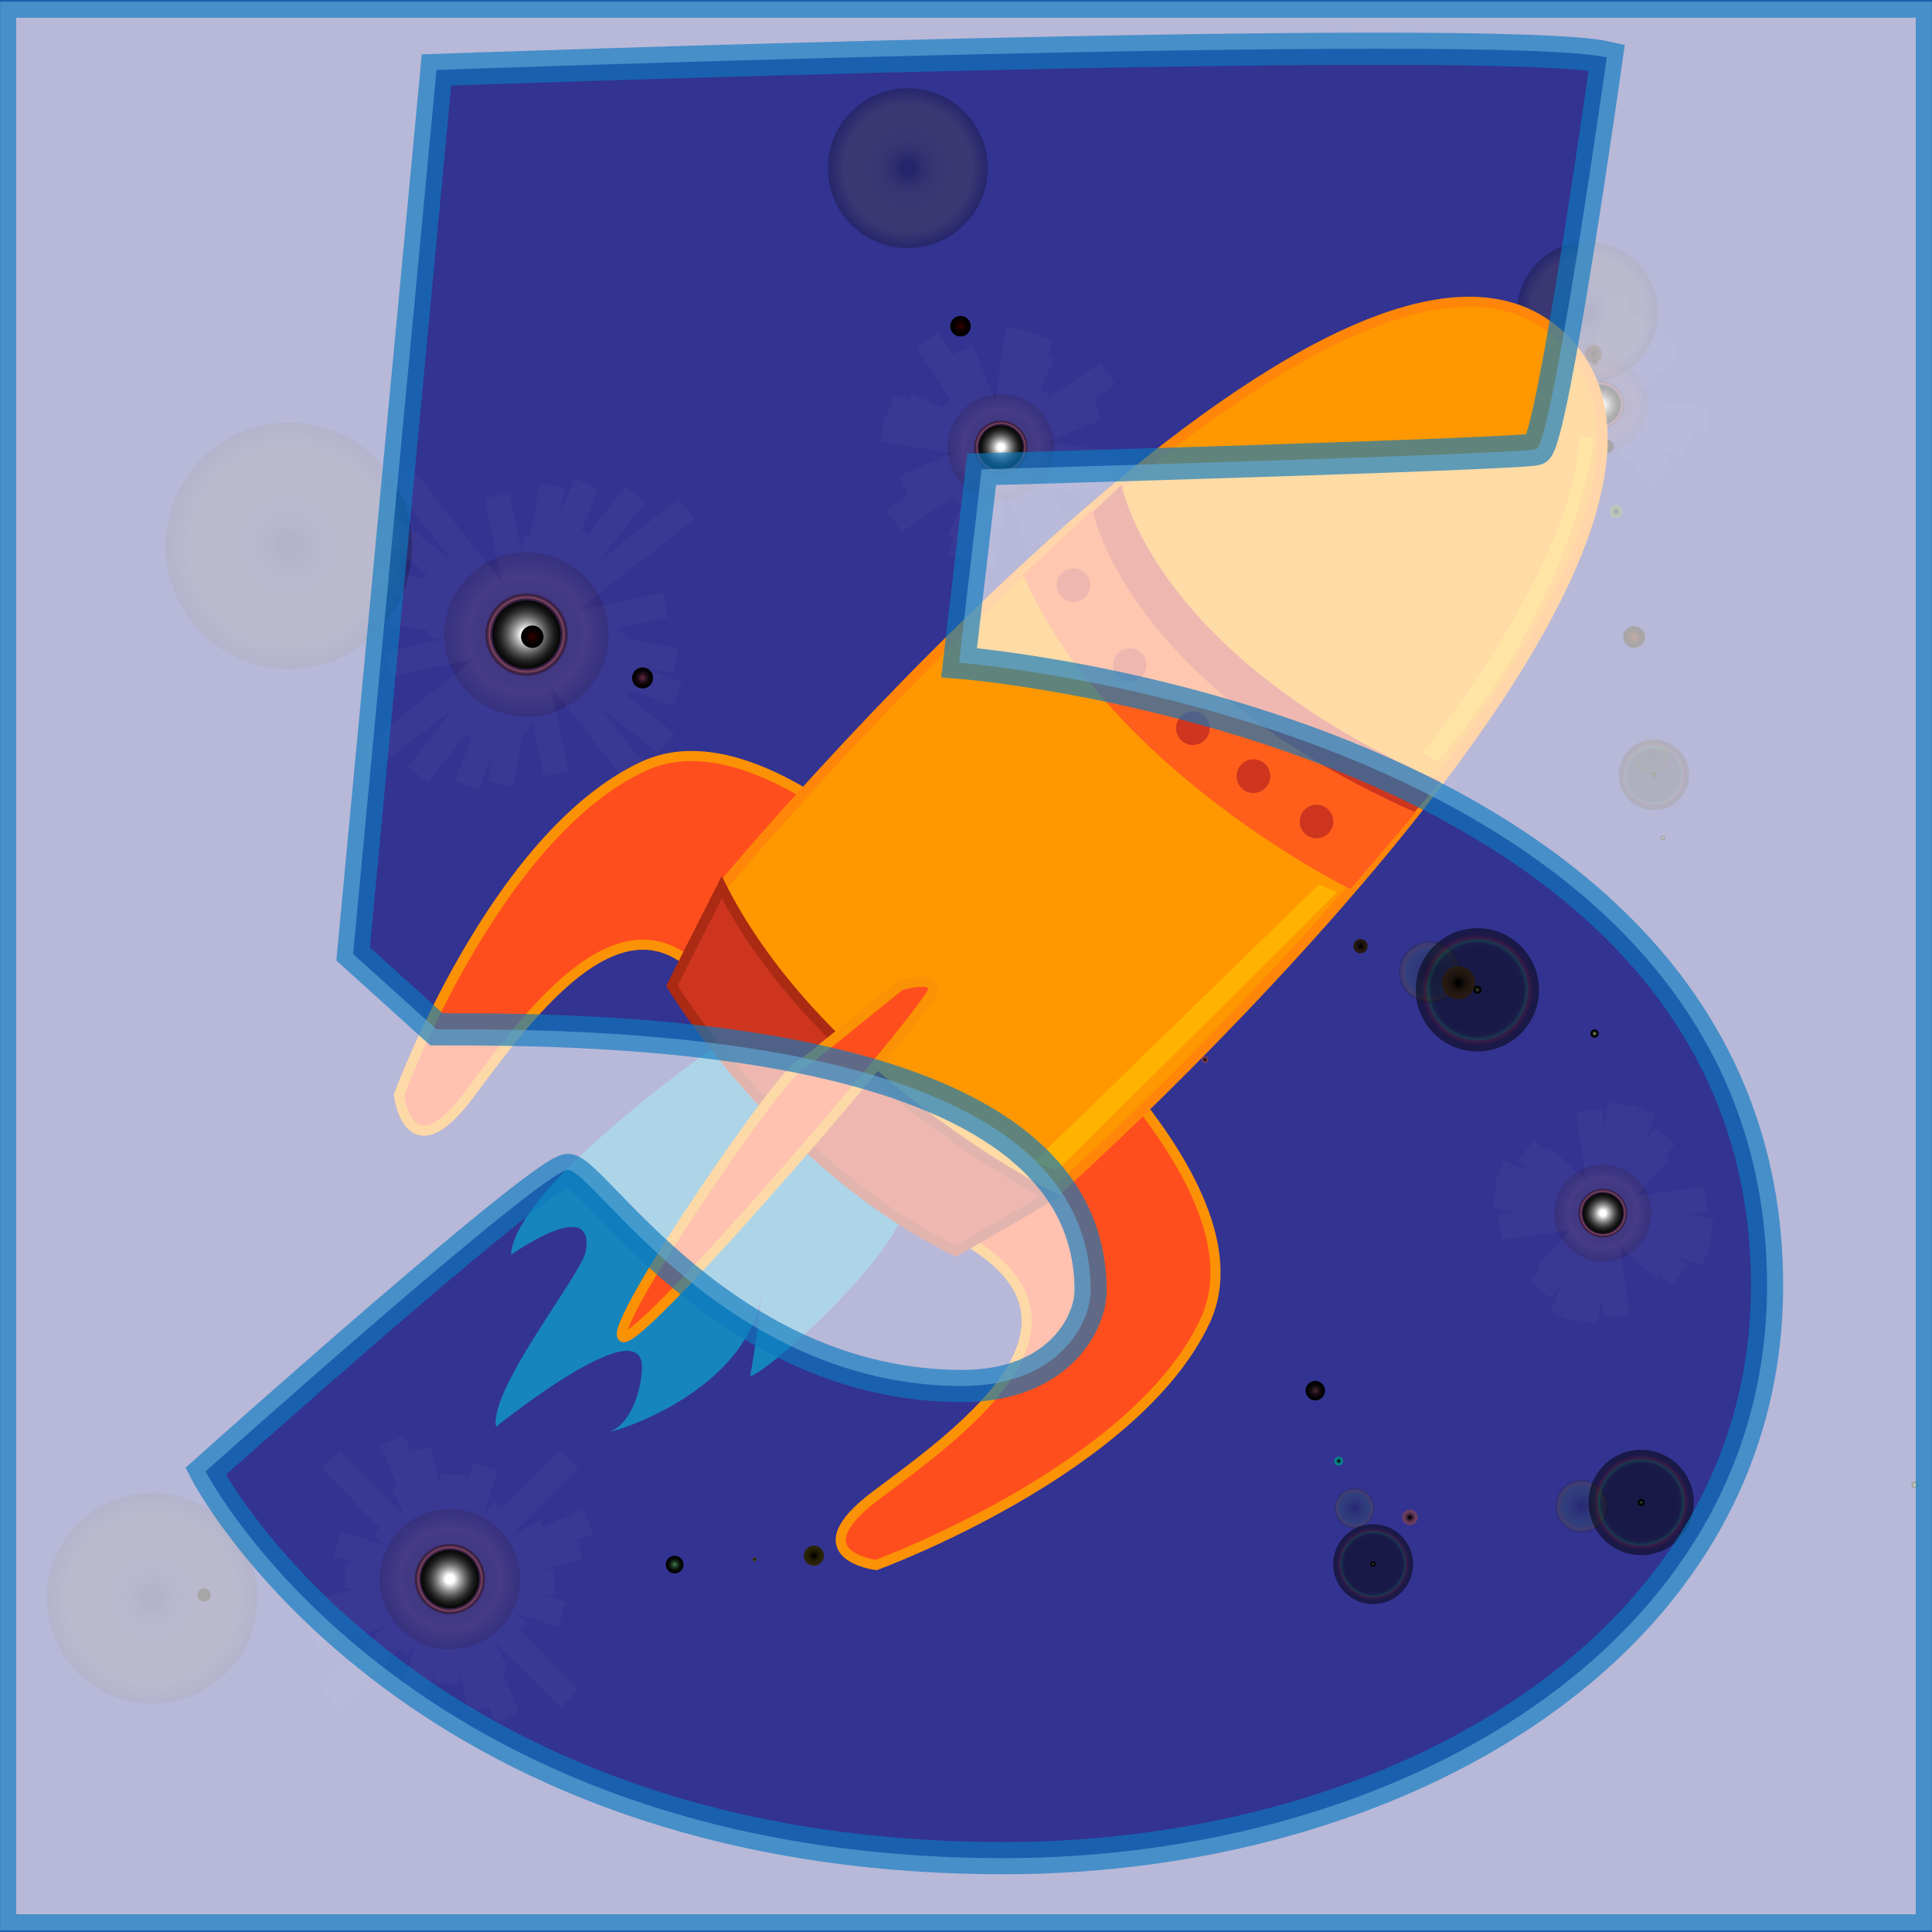 <svg version="1.1" id="Capa_1" xmlns="http://www.w3.org/2000/svg" xmlns:xlink="http://www.w3.org/1999/xlink" x="0px" y="0px" width="120px" height="120px" viewBox="0 0 120 120" enable-background="new 0 0 120 120" xml:space="preserve">
<rect y="-1.167" fill="#333391" width="120" height="121.167"/>
<g>
	
		<radialGradient id="SVGID_1_" cx="579.938" cy="704.896" r="7.655" gradientTransform="matrix(1 0 0 1 -562 -671)" gradientUnits="userSpaceOnUse">
		<stop  offset="0.1" style="stop-color:#000000"/>
		<stop  offset="0.148" style="stop-color:#191407"/>
		<stop  offset="0.205" style="stop-color:#2F260D"/>
		<stop  offset="0.273" style="stop-color:#403312"/>
		<stop  offset="0.356" style="stop-color:#4B3D16"/>
		<stop  offset="0.474" style="stop-color:#524217"/>
		<stop  offset="0.8" style="stop-color:#544418"/>
		<stop  offset="1" style="stop-color:#000000"/>
	</radialGradient>
	<circle opacity="0.25" fill="url(#SVGID_1_)" enable-background="new    " cx="17.938" cy="33.897" r="7.655"/>
	
		<radialGradient id="SVGID_2_" cx="661.04" cy="735.199" r="0.254" gradientTransform="matrix(1 0 0 1 -562 -671)" gradientUnits="userSpaceOnUse">
		<stop  offset="0" style="stop-color:#CAE095"/>
		<stop  offset="0.058" style="stop-color:#A8BA7C"/>
		<stop  offset="0.135" style="stop-color:#818F5F"/>
		<stop  offset="0.218" style="stop-color:#5E6845"/>
		<stop  offset="0.307" style="stop-color:#414830"/>
		<stop  offset="0.401" style="stop-color:#292E1E"/>
		<stop  offset="0.505" style="stop-color:#171911"/>
		<stop  offset="0.622" style="stop-color:#0A0B07"/>
		<stop  offset="0.764" style="stop-color:#020302"/>
		<stop  offset="1" style="stop-color:#000000"/>
	</radialGradient>
	<circle fill="url(#SVGID_2_)" cx="99.04" cy="64.198" r="0.255"/>
	
		<radialGradient id="SVGID_3_" cx="653.762" cy="732.48" r="0.256" gradientTransform="matrix(1 0 0 1 -562 -671)" gradientUnits="userSpaceOnUse">
		<stop  offset="0" style="stop-color:#CAE095"/>
		<stop  offset="0.058" style="stop-color:#A8BA7C"/>
		<stop  offset="0.135" style="stop-color:#818F5F"/>
		<stop  offset="0.218" style="stop-color:#5E6845"/>
		<stop  offset="0.307" style="stop-color:#414830"/>
		<stop  offset="0.401" style="stop-color:#292E1E"/>
		<stop  offset="0.505" style="stop-color:#171911"/>
		<stop  offset="0.622" style="stop-color:#0A0B07"/>
		<stop  offset="0.764" style="stop-color:#020302"/>
		<stop  offset="1" style="stop-color:#000000"/>
	</radialGradient>
	<circle fill="url(#SVGID_3_)" cx="91.762" cy="61.479" r="0.255"/>
	
		<radialGradient id="SVGID_4_" cx="650.809" cy="731.375" r="1.914" gradientTransform="matrix(1 0 0 1 -562 -671)" gradientUnits="userSpaceOnUse">
		<stop  offset="0.05" style="stop-color:#000000"/>
		<stop  offset="0.088" style="stop-color:#030904"/>
		<stop  offset="0.295" style="stop-color:#133315"/>
		<stop  offset="0.482" style="stop-color:#1F5222"/>
		<stop  offset="0.64" style="stop-color:#256529"/>
		<stop  offset="0.75" style="stop-color:#286C2C"/>
		<stop  offset="0.79" style="stop-color:#4C6C19"/>
		<stop  offset="0.836" style="stop-color:#6E6B07"/>
		<stop  offset="0.86" style="stop-color:#7B6B00"/>
		<stop  offset="0.888" style="stop-color:#776800"/>
		<stop  offset="0.913" style="stop-color:#6D5E00"/>
		<stop  offset="0.937" style="stop-color:#5A4F00"/>
		<stop  offset="0.96" style="stop-color:#413800"/>
		<stop  offset="0.982" style="stop-color:#201C00"/>
		<stop  offset="1" style="stop-color:#000000"/>
	</radialGradient>
	<circle opacity="0.2" fill="url(#SVGID_4_)" enable-background="new    " cx="88.809" cy="60.375" r="1.914"/>
	<line fill="none" x1="32.702" y1="39.414" x2="91.762" y2="61.479"/>
	
		<radialGradient id="SVGID_5_" cx="594.703" cy="710.414" r="5.104" gradientTransform="matrix(1 0 0 1 -562 -671)" gradientUnits="userSpaceOnUse">
		<stop  offset="0" style="stop-color:#230000"/>
		<stop  offset="0.73" style="stop-color:#93432A"/>
		<stop  offset="1" style="stop-color:#230000"/>
	</radialGradient>
	<circle opacity="0.15" fill="url(#SVGID_5_)" enable-background="new    " cx="32.703" cy="39.414" r="5.103"/>
	
		<radialGradient id="SVGID_6_" cx="594.703" cy="710.414" r="2.552" gradientTransform="matrix(1 0 0 1 -562 -671)" gradientUnits="userSpaceOnUse">
		<stop  offset="0.15" style="stop-color:#FFFFFF"/>
		<stop  offset="0.211" style="stop-color:#E2D1D2"/>
		<stop  offset="0.292" style="stop-color:#BF9A9C"/>
		<stop  offset="0.361" style="stop-color:#A67276"/>
		<stop  offset="0.416" style="stop-color:#975A5E"/>
		<stop  offset="0.45" style="stop-color:#915155"/>
		<stop  offset="0.555" style="stop-color:#6C3638"/>
		<stop  offset="0.684" style="stop-color:#44191A"/>
		<stop  offset="0.787" style="stop-color:#2C0707"/>
		<stop  offset="0.85" style="stop-color:#230000"/>
		<stop  offset="0.857" style="stop-color:#270201"/>
		<stop  offset="0.865" style="stop-color:#340805"/>
		<stop  offset="0.872" style="stop-color:#48120B"/>
		<stop  offset="0.88" style="stop-color:#652114"/>
		<stop  offset="0.888" style="stop-color:#8B331F"/>
		<stop  offset="0.895" style="stop-color:#B8492D"/>
		<stop  offset="0.9" style="stop-color:#D65836"/>
		<stop  offset="0.903" style="stop-color:#C95232"/>
		<stop  offset="0.915" style="stop-color:#9D3C25"/>
		<stop  offset="0.927" style="stop-color:#782A1A"/>
		<stop  offset="0.939" style="stop-color:#591B10"/>
		<stop  offset="0.952" style="stop-color:#410F09"/>
		<stop  offset="0.966" style="stop-color:#300604"/>
		<stop  offset="0.981" style="stop-color:#260201"/>
		<stop  offset="1" style="stop-color:#230000"/>
	</radialGradient>
	<circle opacity="0.5" fill="url(#SVGID_6_)" enable-background="new    " cx="32.703" cy="39.414" r="2.552"/>
	
		<radialGradient id="SVGID_7_" cx="594.703" cy="710.414" r="2.126" gradientTransform="matrix(1 0 0 1 -562 -671)" gradientUnits="userSpaceOnUse">
		<stop  offset="0.15" style="stop-color:#FFFFFF"/>
		<stop  offset="0.282" style="stop-color:#C2C2C2"/>
		<stop  offset="0.425" style="stop-color:#888888"/>
		<stop  offset="0.564" style="stop-color:#575757"/>
		<stop  offset="0.694" style="stop-color:#313131"/>
		<stop  offset="0.813" style="stop-color:#161616"/>
		<stop  offset="0.919" style="stop-color:#060606"/>
		<stop  offset="1" style="stop-color:#000000"/>
	</radialGradient>
	<circle fill="url(#SVGID_7_)" cx="32.703" cy="39.414" r="2.126"/>
	
		<polyline opacity="0.03" fill="none" stroke="#FFFFFF" stroke-width="1.585" stroke-miterlimit="10" enable-background="new    " points="
		32.702,39.414 41.981,41.009 32.702,39.414 23.424,37.818 32.702,39.414 31.107,48.691 32.702,39.414 34.298,30.135 32.702,39.414 
		37.449,43.349 32.702,39.414 27.957,35.478 32.702,39.414 28.767,44.159 32.702,39.414 36.638,34.667 32.702,39.414 35.417,40.853 
		32.702,39.414 29.988,37.974 32.702,39.414 31.263,42.128 32.702,39.414 34.142,36.699 32.702,39.414 33.073,40.218 32.702,39.414 
		32.331,38.609 32.702,39.414 31.898,39.785 32.702,39.414 33.507,39.042 32.702,39.414 42.068,43.136 32.702,39.414 23.337,35.69 
		32.702,39.414 28.98,48.779 32.702,39.414 36.425,30.047 32.702,39.414 39.005,43.076 32.702,39.414 26.4,35.751 32.702,39.414 
		29.041,45.716 32.702,39.414 36.365,33.11 32.702,39.414 38.734,40.092 32.702,39.414 26.671,38.734 32.702,39.414 32.023,45.444 
		32.702,39.414 33.381,33.383 32.702,39.414 32.166,45.084 32.702,39.414 33.239,33.742 32.702,39.414 27.031,38.877 32.702,39.414 
		38.374,39.95 32.702,39.414 40.412,41.843 32.702,39.414 24.993,36.984 32.702,39.414 30.273,47.124 32.702,39.414 35.132,31.704 
		32.702,39.414 37.664,41.914 32.702,39.414 27.74,36.913 32.702,39.414 30.202,44.375 32.702,39.414 35.203,34.452 32.702,39.414 
		34.539,48.042 32.702,39.414 30.866,30.785 32.702,39.414 24.074,41.25 32.702,39.414 41.331,37.577 32.702,39.414 39.09,42.534 
		32.702,39.414 26.315,36.292 32.702,39.414 29.582,45.801 32.702,39.414 35.823,33.026 32.702,39.414 41.395,46.151 32.702,39.414 
		24.011,32.676 32.702,39.414 25.965,48.105 32.702,39.414 39.439,30.721 32.702,39.414 40.502,49.35 32.702,39.414 24.903,29.477 
		32.702,39.414 22.766,47.213 32.702,39.414 42.639,31.614 32.702,39.414 32.75,39.523 32.702,39.414 32.654,39.304 32.702,39.414 
		32.593,39.461 32.702,39.414 32.812,39.366 	"/>
	
		<radialGradient id="SVGID_8_" cx="653.764" cy="732.48" r="3.827" gradientTransform="matrix(1 0 0 1 -562 -671)" gradientUnits="userSpaceOnUse">
		<stop  offset="0.64" style="stop-color:#000000"/>
		<stop  offset="0.718" style="stop-color:#000200"/>
		<stop  offset="0.746" style="stop-color:#000902"/>
		<stop  offset="0.765" style="stop-color:#001405"/>
		<stop  offset="0.781" style="stop-color:#002509"/>
		<stop  offset="0.795" style="stop-color:#003B0E"/>
		<stop  offset="0.8" style="stop-color:#004510"/>
		<stop  offset="0.815" style="stop-color:#182809"/>
		<stop  offset="0.831" style="stop-color:#2B1204"/>
		<stop  offset="0.846" style="stop-color:#360501"/>
		<stop  offset="0.86" style="stop-color:#3A0000"/>
		<stop  offset="0.872" style="stop-color:#250000"/>
		<stop  offset="0.886" style="stop-color:#140000"/>
		<stop  offset="0.904" style="stop-color:#090000"/>
		<stop  offset="0.93" style="stop-color:#020000"/>
		<stop  offset="1" style="stop-color:#000000"/>
	</radialGradient>
	<circle opacity="0.5" fill="url(#SVGID_8_)" enable-background="new    " cx="91.764" cy="61.479" r="3.827"/>
	
		<radialGradient id="SVGID_9_" cx="646.503" cy="729.767" r="0.446" gradientTransform="matrix(1 0 0 1 -562 -671)" gradientUnits="userSpaceOnUse">
		<stop  offset="0.1" style="stop-color:#000000"/>
		<stop  offset="0.167" style="stop-color:#060403"/>
		<stop  offset="0.433" style="stop-color:#19110C"/>
		<stop  offset="0.708" style="stop-color:#241812"/>
		<stop  offset="1" style="stop-color:#281B14"/>
	</radialGradient>
	<circle fill="url(#SVGID_9_)" cx="84.503" cy="58.766" r="0.445"/>
	
		<radialGradient id="SVGID_10_" cx="595.061" cy="710.547" r="0.699" gradientTransform="matrix(1 0 0 1 -562 -671)" gradientUnits="userSpaceOnUse">
		<stop  offset="0.1" style="stop-color:#2C0000"/>
		<stop  offset="0.204" style="stop-color:#220000"/>
		<stop  offset="0.459" style="stop-color:#0F0000"/>
		<stop  offset="0.721" style="stop-color:#040000"/>
		<stop  offset="1" style="stop-color:#000000"/>
	</radialGradient>
	<circle fill="url(#SVGID_10_)" cx="33.06" cy="39.547" r="0.699"/>
	
		<radialGradient id="SVGID_11_" cx="652.582" cy="732.038" r="1.03" gradientTransform="matrix(1 0 0 1 -562 -671)" gradientUnits="userSpaceOnUse">
		<stop  offset="0.1" style="stop-color:#000000"/>
		<stop  offset="0.167" style="stop-color:#060403"/>
		<stop  offset="0.433" style="stop-color:#19110C"/>
		<stop  offset="0.708" style="stop-color:#241812"/>
		<stop  offset="1" style="stop-color:#281B14"/>
	</radialGradient>
	<circle fill="url(#SVGID_11_)" cx="90.582" cy="61.038" r="1.03"/>
	
		<radialGradient id="SVGID_12_" cx="590.18" cy="708.724" r="0.003" gradientTransform="matrix(1 0 0 1 -562 -671)" gradientUnits="userSpaceOnUse">
		<stop  offset="0.1" style="stop-color:#545B79"/>
		<stop  offset="0.199" style="stop-color:#42475F"/>
		<stop  offset="0.351" style="stop-color:#2A2E3D"/>
		<stop  offset="0.506" style="stop-color:#181A22"/>
		<stop  offset="0.665" style="stop-color:#0A0B0F"/>
		<stop  offset="0.827" style="stop-color:#030304"/>
		<stop  offset="1" style="stop-color:#000000"/>
	</radialGradient>
	<rect x="28.178" y="37.722" fill="url(#SVGID_12_)" width="0.004" height="0.003"/>
	
		<radialGradient id="SVGID_13_" cx="601.914" cy="713.107" r="0.652" gradientTransform="matrix(1 0 0 1 -562 -671)" gradientUnits="userSpaceOnUse">
		<stop  offset="0.1" style="stop-color:#59243F"/>
		<stop  offset="0.251" style="stop-color:#3C182B"/>
		<stop  offset="0.429" style="stop-color:#220E18"/>
		<stop  offset="0.612" style="stop-color:#0F060B"/>
		<stop  offset="0.8" style="stop-color:#040203"/>
		<stop  offset="1" style="stop-color:#000000"/>
	</radialGradient>
	<circle fill="url(#SVGID_13_)" cx="39.914" cy="42.107" r="0.653"/>
</g>
<g>
	
		<radialGradient id="SVGID_14_" cx="660.602" cy="690.398" r="4.378" gradientTransform="matrix(1 0 0 1 -562 -671)" gradientUnits="userSpaceOnUse">
		<stop  offset="0.1" style="stop-color:#000000"/>
		<stop  offset="0.148" style="stop-color:#191407"/>
		<stop  offset="0.205" style="stop-color:#2F260D"/>
		<stop  offset="0.273" style="stop-color:#403312"/>
		<stop  offset="0.356" style="stop-color:#4B3D16"/>
		<stop  offset="0.474" style="stop-color:#524217"/>
		<stop  offset="0.8" style="stop-color:#544418"/>
		<stop  offset="1" style="stop-color:#000000"/>
	</radialGradient>
	<circle opacity="0.25" fill="url(#SVGID_14_)" enable-background="new    " cx="98.602" cy="19.397" r="4.378"/>
	
		<radialGradient id="SVGID_15_" cx="665.287" cy="723.033" r="0.146" gradientTransform="matrix(1 0 0 1 -562 -671)" gradientUnits="userSpaceOnUse">
		<stop  offset="0" style="stop-color:#CAE095"/>
		<stop  offset="0.058" style="stop-color:#A8BA7C"/>
		<stop  offset="0.135" style="stop-color:#818F5F"/>
		<stop  offset="0.218" style="stop-color:#5E6845"/>
		<stop  offset="0.307" style="stop-color:#414830"/>
		<stop  offset="0.401" style="stop-color:#292E1E"/>
		<stop  offset="0.505" style="stop-color:#171911"/>
		<stop  offset="0.622" style="stop-color:#0A0B07"/>
		<stop  offset="0.764" style="stop-color:#020302"/>
		<stop  offset="1" style="stop-color:#000000"/>
	</radialGradient>
	<circle fill="url(#SVGID_15_)" cx="103.288" cy="52.033" r="0.146"/>
	
		<radialGradient id="SVGID_16_" cx="664.729" cy="719.135" r="0.146" gradientTransform="matrix(1 0 0 1 -562 -671)" gradientUnits="userSpaceOnUse">
		<stop  offset="0" style="stop-color:#CAE095"/>
		<stop  offset="0.058" style="stop-color:#A8BA7C"/>
		<stop  offset="0.135" style="stop-color:#818F5F"/>
		<stop  offset="0.218" style="stop-color:#5E6845"/>
		<stop  offset="0.307" style="stop-color:#414830"/>
		<stop  offset="0.401" style="stop-color:#292E1E"/>
		<stop  offset="0.505" style="stop-color:#171911"/>
		<stop  offset="0.622" style="stop-color:#0A0B07"/>
		<stop  offset="0.764" style="stop-color:#020302"/>
		<stop  offset="1" style="stop-color:#000000"/>
	</radialGradient>
	<circle fill="url(#SVGID_16_)" cx="102.729" cy="48.134" r="0.146"/>
	
		<radialGradient id="SVGID_17_" cx="664.562" cy="717.984" r="1.095" gradientTransform="matrix(1 0 0 1 -562 -671)" gradientUnits="userSpaceOnUse">
		<stop  offset="0.05" style="stop-color:#000000"/>
		<stop  offset="0.088" style="stop-color:#030904"/>
		<stop  offset="0.295" style="stop-color:#133315"/>
		<stop  offset="0.482" style="stop-color:#1F5222"/>
		<stop  offset="0.64" style="stop-color:#256529"/>
		<stop  offset="0.75" style="stop-color:#286C2C"/>
		<stop  offset="0.79" style="stop-color:#4C6C19"/>
		<stop  offset="0.836" style="stop-color:#6E6B07"/>
		<stop  offset="0.86" style="stop-color:#7B6B00"/>
		<stop  offset="0.888" style="stop-color:#776800"/>
		<stop  offset="0.913" style="stop-color:#6D5E00"/>
		<stop  offset="0.937" style="stop-color:#5A4F00"/>
		<stop  offset="0.96" style="stop-color:#413800"/>
		<stop  offset="0.982" style="stop-color:#201C00"/>
		<stop  offset="1" style="stop-color:#000000"/>
	</radialGradient>
	<circle opacity="0.2" fill="url(#SVGID_17_)" enable-background="new    " cx="102.563" cy="46.984" r="1.095"/>
	<line fill="none" x1="99.426" y1="25.145" x2="102.729" y2="48.134"/>
	
		<radialGradient id="SVGID_18_" cx="661.426" cy="696.144" r="2.918" gradientTransform="matrix(1 0 0 1 -562 -671)" gradientUnits="userSpaceOnUse">
		<stop  offset="0" style="stop-color:#230000"/>
		<stop  offset="0.73" style="stop-color:#93432A"/>
		<stop  offset="1" style="stop-color:#230000"/>
	</radialGradient>
	<circle opacity="0.15" fill="url(#SVGID_18_)" enable-background="new    " cx="99.426" cy="25.145" r="2.918"/>
	
		<radialGradient id="SVGID_19_" cx="661.426" cy="696.144" r="1.459" gradientTransform="matrix(1 0 0 1 -562 -671)" gradientUnits="userSpaceOnUse">
		<stop  offset="0.15" style="stop-color:#FFFFFF"/>
		<stop  offset="0.211" style="stop-color:#E2D1D2"/>
		<stop  offset="0.292" style="stop-color:#BF9A9C"/>
		<stop  offset="0.361" style="stop-color:#A67276"/>
		<stop  offset="0.416" style="stop-color:#975A5E"/>
		<stop  offset="0.45" style="stop-color:#915155"/>
		<stop  offset="0.555" style="stop-color:#6C3638"/>
		<stop  offset="0.684" style="stop-color:#44191A"/>
		<stop  offset="0.787" style="stop-color:#2C0707"/>
		<stop  offset="0.85" style="stop-color:#230000"/>
		<stop  offset="0.857" style="stop-color:#270201"/>
		<stop  offset="0.865" style="stop-color:#340805"/>
		<stop  offset="0.872" style="stop-color:#48120B"/>
		<stop  offset="0.88" style="stop-color:#652114"/>
		<stop  offset="0.888" style="stop-color:#8B331F"/>
		<stop  offset="0.895" style="stop-color:#B8492D"/>
		<stop  offset="0.9" style="stop-color:#D65836"/>
		<stop  offset="0.903" style="stop-color:#C95232"/>
		<stop  offset="0.915" style="stop-color:#9D3C25"/>
		<stop  offset="0.927" style="stop-color:#782A1A"/>
		<stop  offset="0.939" style="stop-color:#591B10"/>
		<stop  offset="0.952" style="stop-color:#410F09"/>
		<stop  offset="0.966" style="stop-color:#300604"/>
		<stop  offset="0.981" style="stop-color:#260201"/>
		<stop  offset="1" style="stop-color:#230000"/>
	</radialGradient>
	<circle opacity="0.5" fill="url(#SVGID_19_)" enable-background="new    " cx="99.426" cy="25.145" r="1.459"/>
	
		<radialGradient id="SVGID_20_" cx="661.426" cy="696.144" r="1.217" gradientTransform="matrix(1 0 0 1 -562 -671)" gradientUnits="userSpaceOnUse">
		<stop  offset="0.15" style="stop-color:#FFFFFF"/>
		<stop  offset="0.282" style="stop-color:#C2C2C2"/>
		<stop  offset="0.425" style="stop-color:#888888"/>
		<stop  offset="0.564" style="stop-color:#575757"/>
		<stop  offset="0.694" style="stop-color:#313131"/>
		<stop  offset="0.813" style="stop-color:#161616"/>
		<stop  offset="0.919" style="stop-color:#060606"/>
		<stop  offset="1" style="stop-color:#000000"/>
	</radialGradient>
	<circle fill="url(#SVGID_20_)" cx="99.425" cy="25.145" r="1.217"/>
	
		<polyline opacity="0.03" fill="none" stroke="#FFFFFF" stroke-width="1.585" stroke-miterlimit="10" enable-background="new    " points="
		99.426,25.145 101.289,27.591 99.426,25.145 97.563,22.697 99.426,25.145 96.979,27.007 99.426,25.145 101.873,23.282 
		99.426,25.145 101.792,28.213 99.426,25.145 97.061,22.076 99.426,25.145 96.357,27.51 99.426,25.145 102.494,22.779 
		99.426,25.145 96.885,30.512 99.426,25.145 101.968,19.776 99.426,25.145 94.059,22.603 99.426,25.145 104.793,27.686 
		99.426,25.145 98.617,27.827 99.426,25.145 100.232,22.462 99.426,25.145 96.744,24.336 99.426,25.145 102.107,25.953 
		99.426,25.145 103.375,29.521 99.426,25.145 95.477,20.767 99.426,25.145 95.049,29.093 99.426,25.145 103.802,21.195 
		99.426,25.145 99.952,25.741 99.426,25.145 98.896,24.548 99.426,25.145 98.83,25.671 99.426,25.145 100.021,24.617 99.426,25.145 
		98.43,31.832 99.426,25.145 100.423,18.457 99.426,25.145 92.738,24.147 99.426,25.145 106.111,26.141 99.426,25.145 
		99.245,26.825 99.426,25.145 99.605,23.463 99.426,25.145 97.744,24.964 99.426,25.145 101.105,25.325 99.426,25.145 
		102.827,29.207 99.426,25.145 96.021,21.082 99.426,25.145 95.363,28.547 99.426,25.145 103.488,21.743 99.426,25.145 
		99.479,25.245 99.426,25.145 99.373,25.043 99.426,25.145 99.324,25.197 99.426,25.145 99.525,25.091 99.426,25.145 
		100.541,27.512 99.426,25.145 98.311,22.776 99.426,25.145 97.059,26.261 99.426,25.145 101.794,24.027 99.426,25.145 
		101.45,27.551 99.426,25.145 97.4,22.738 99.426,25.145 97.021,27.168 99.426,25.145 101.831,23.12 99.426,25.145 99.186,27.582 
		99.426,25.145 99.667,22.706 99.426,25.145 96.986,24.903 99.426,25.145 101.863,25.386 99.426,25.145 101.027,27.351 
		99.426,25.145 97.823,22.938 99.426,25.145 97.218,26.746 99.426,25.145 101.633,23.542 99.426,25.145 97.254,29.492 
		99.426,25.145 101.598,20.796 99.426,25.145 95.078,22.972 99.426,25.145 103.773,27.317 	"/>
	
		<radialGradient id="SVGID_21_" cx="664.729" cy="719.135" r="2.189" gradientTransform="matrix(1 0 0 1 -562 -671)" gradientUnits="userSpaceOnUse">
		<stop  offset="0.64" style="stop-color:#000000"/>
		<stop  offset="0.718" style="stop-color:#000200"/>
		<stop  offset="0.746" style="stop-color:#000902"/>
		<stop  offset="0.765" style="stop-color:#001405"/>
		<stop  offset="0.781" style="stop-color:#002509"/>
		<stop  offset="0.795" style="stop-color:#003B0E"/>
		<stop  offset="0.8" style="stop-color:#004510"/>
		<stop  offset="0.815" style="stop-color:#182809"/>
		<stop  offset="0.831" style="stop-color:#2B1204"/>
		<stop  offset="0.846" style="stop-color:#360501"/>
		<stop  offset="0.86" style="stop-color:#3A0000"/>
		<stop  offset="0.872" style="stop-color:#250000"/>
		<stop  offset="0.886" style="stop-color:#140000"/>
		<stop  offset="0.904" style="stop-color:#090000"/>
		<stop  offset="0.93" style="stop-color:#020000"/>
		<stop  offset="1" style="stop-color:#000000"/>
	</radialGradient>
	<circle opacity="0.5" fill="url(#SVGID_21_)" enable-background="new    " cx="102.729" cy="48.134" r="2.189"/>
	
		<radialGradient id="SVGID_22_" cx="660.971" cy="692.977" r="0.549" gradientTransform="matrix(1 0 0 1 -562 -671)" gradientUnits="userSpaceOnUse">
		<stop  offset="0.1" style="stop-color:#000000"/>
		<stop  offset="0.212" style="stop-color:#0B0508"/>
		<stop  offset="0.464" style="stop-color:#1E0D16"/>
		<stop  offset="0.724" style="stop-color:#29121E"/>
		<stop  offset="1" style="stop-color:#2D1421"/>
	</radialGradient>
	<circle fill="url(#SVGID_22_)" cx="98.971" cy="21.978" r="0.55"/>
	
		<radialGradient id="SVGID_23_" cx="663.497" cy="710.565" r="0.675" gradientTransform="matrix(1 0 0 1 -562 -671)" gradientUnits="userSpaceOnUse">
		<stop  offset="0.1" style="stop-color:#530900"/>
		<stop  offset="0.225" style="stop-color:#3D0700"/>
		<stop  offset="0.41" style="stop-color:#220400"/>
		<stop  offset="0.599" style="stop-color:#0F0200"/>
		<stop  offset="0.793" style="stop-color:#040000"/>
		<stop  offset="1" style="stop-color:#000000"/>
	</radialGradient>
	<circle fill="url(#SVGID_23_)" cx="101.497" cy="39.565" r="0.675"/>
	
		<radialGradient id="SVGID_24_" cx="661.032" cy="693.407" r="0.243" gradientTransform="matrix(1 0 0 1 -562 -671)" gradientUnits="userSpaceOnUse">
		<stop  offset="0.1" style="stop-color:#000000"/>
		<stop  offset="0.212" style="stop-color:#0B0508"/>
		<stop  offset="0.464" style="stop-color:#1E0D16"/>
		<stop  offset="0.724" style="stop-color:#29121E"/>
		<stop  offset="1" style="stop-color:#2D1421"/>
	</radialGradient>
	<circle fill="url(#SVGID_24_)" cx="99.032" cy="22.407" r="0.243"/>
	
		<radialGradient id="SVGID_25_" cx="661.797" cy="698.732" r="0.432" gradientTransform="matrix(1 0 0 1 -562 -671)" gradientUnits="userSpaceOnUse">
		<stop  offset="0.1" style="stop-color:#2A0B00"/>
		<stop  offset="0.186" style="stop-color:#220900"/>
		<stop  offset="0.446" style="stop-color:#0F0400"/>
		<stop  offset="0.714" style="stop-color:#040100"/>
		<stop  offset="1" style="stop-color:#000000"/>
	</radialGradient>
	<circle fill="url(#SVGID_25_)" cx="99.797" cy="27.733" r="0.431"/>
	
		<radialGradient id="SVGID_26_" cx="662.379" cy="702.776" r="0.398" gradientTransform="matrix(1 0 0 1 -562 -671)" gradientUnits="userSpaceOnUse">
		<stop  offset="0.1" style="stop-color:#000000"/>
		<stop  offset="0.123" style="stop-color:#040504"/>
		<stop  offset="0.29" style="stop-color:#1D271F"/>
		<stop  offset="0.46" style="stop-color:#314233"/>
		<stop  offset="0.633" style="stop-color:#405542"/>
		<stop  offset="0.811" style="stop-color:#48604B"/>
		<stop  offset="1" style="stop-color:#4B644E"/>
	</radialGradient>
	<circle fill="url(#SVGID_26_)" cx="100.378" cy="31.776" r="0.399"/>
</g>
<g>
	
		<radialGradient id="SVGID_27_" cx="618.386" cy="681.445" r="4.966" gradientTransform="matrix(1 0 0 1 -562 -671)" gradientUnits="userSpaceOnUse">
		<stop  offset="0.1" style="stop-color:#000000"/>
		<stop  offset="0.148" style="stop-color:#191407"/>
		<stop  offset="0.205" style="stop-color:#2F260D"/>
		<stop  offset="0.273" style="stop-color:#403312"/>
		<stop  offset="0.356" style="stop-color:#4B3D16"/>
		<stop  offset="0.474" style="stop-color:#524217"/>
		<stop  offset="0.8" style="stop-color:#544418"/>
		<stop  offset="1" style="stop-color:#000000"/>
	</radialGradient>
	<circle opacity="0.25" fill="url(#SVGID_27_)" enable-background="new    " cx="56.386" cy="10.445" r="4.966"/>
	
		<radialGradient id="SVGID_28_" cx="634.927" cy="731.074" r="0.166" gradientTransform="matrix(1 0 0 1 -562 -671)" gradientUnits="userSpaceOnUse">
		<stop  offset="0" style="stop-color:#CAE095"/>
		<stop  offset="0.058" style="stop-color:#A8BA7C"/>
		<stop  offset="0.135" style="stop-color:#818F5F"/>
		<stop  offset="0.218" style="stop-color:#5E6845"/>
		<stop  offset="0.307" style="stop-color:#414830"/>
		<stop  offset="0.401" style="stop-color:#292E1E"/>
		<stop  offset="0.505" style="stop-color:#171911"/>
		<stop  offset="0.622" style="stop-color:#0A0B07"/>
		<stop  offset="0.764" style="stop-color:#020302"/>
		<stop  offset="1" style="stop-color:#000000"/>
	</radialGradient>
	<circle fill="url(#SVGID_28_)" cx="72.928" cy="60.074" r="0.165"/>
	
		<radialGradient id="SVGID_29_" cx="647.287" cy="768.154" r="0.167" gradientTransform="matrix(1 0 0 1 -562 -671)" gradientUnits="userSpaceOnUse">
		<stop  offset="0" style="stop-color:#CAE095"/>
		<stop  offset="0.058" style="stop-color:#A8BA7C"/>
		<stop  offset="0.135" style="stop-color:#818F5F"/>
		<stop  offset="0.218" style="stop-color:#5E6845"/>
		<stop  offset="0.307" style="stop-color:#414830"/>
		<stop  offset="0.401" style="stop-color:#292E1E"/>
		<stop  offset="0.505" style="stop-color:#171911"/>
		<stop  offset="0.622" style="stop-color:#0A0B07"/>
		<stop  offset="0.764" style="stop-color:#020302"/>
		<stop  offset="1" style="stop-color:#000000"/>
	</radialGradient>
	<circle fill="url(#SVGID_29_)" cx="85.288" cy="97.153" r="0.167"/>
	
		<radialGradient id="SVGID_30_" cx="646.132" cy="764.686" r="1.241" gradientTransform="matrix(1 0 0 1 -562 -671)" gradientUnits="userSpaceOnUse">
		<stop  offset="0.05" style="stop-color:#000000"/>
		<stop  offset="0.088" style="stop-color:#030904"/>
		<stop  offset="0.295" style="stop-color:#133315"/>
		<stop  offset="0.482" style="stop-color:#1F5222"/>
		<stop  offset="0.64" style="stop-color:#256529"/>
		<stop  offset="0.75" style="stop-color:#286C2C"/>
		<stop  offset="0.79" style="stop-color:#4C6C19"/>
		<stop  offset="0.836" style="stop-color:#6E6B07"/>
		<stop  offset="0.86" style="stop-color:#7B6B00"/>
		<stop  offset="0.888" style="stop-color:#776800"/>
		<stop  offset="0.913" style="stop-color:#6D5E00"/>
		<stop  offset="0.937" style="stop-color:#5A4F00"/>
		<stop  offset="0.96" style="stop-color:#413800"/>
		<stop  offset="0.982" style="stop-color:#201C00"/>
		<stop  offset="1" style="stop-color:#000000"/>
	</radialGradient>
	<circle opacity="0.2" fill="url(#SVGID_30_)" enable-background="new    " cx="84.132" cy="93.686" r="1.241"/>
	<line fill="none" x1="62.167" y1="27.787" x2="85.288" y2="97.152"/>
	
		<radialGradient id="SVGID_31_" cx="624.167" cy="698.787" r="3.311" gradientTransform="matrix(1 0 0 1 -562 -671)" gradientUnits="userSpaceOnUse">
		<stop  offset="0" style="stop-color:#230000"/>
		<stop  offset="0.73" style="stop-color:#93432A"/>
		<stop  offset="1" style="stop-color:#230000"/>
	</radialGradient>
	<circle opacity="0.15" fill="url(#SVGID_31_)" enable-background="new    " cx="62.167" cy="27.787" r="3.311"/>
	
		<radialGradient id="SVGID_32_" cx="624.167" cy="698.787" r="1.655" gradientTransform="matrix(1 0 0 1 -562 -671)" gradientUnits="userSpaceOnUse">
		<stop  offset="0.15" style="stop-color:#FFFFFF"/>
		<stop  offset="0.211" style="stop-color:#E2D1D2"/>
		<stop  offset="0.292" style="stop-color:#BF9A9C"/>
		<stop  offset="0.361" style="stop-color:#A67276"/>
		<stop  offset="0.416" style="stop-color:#975A5E"/>
		<stop  offset="0.45" style="stop-color:#915155"/>
		<stop  offset="0.555" style="stop-color:#6C3638"/>
		<stop  offset="0.684" style="stop-color:#44191A"/>
		<stop  offset="0.787" style="stop-color:#2C0707"/>
		<stop  offset="0.85" style="stop-color:#230000"/>
		<stop  offset="0.857" style="stop-color:#270201"/>
		<stop  offset="0.865" style="stop-color:#340805"/>
		<stop  offset="0.872" style="stop-color:#48120B"/>
		<stop  offset="0.88" style="stop-color:#652114"/>
		<stop  offset="0.888" style="stop-color:#8B331F"/>
		<stop  offset="0.895" style="stop-color:#B8492D"/>
		<stop  offset="0.9" style="stop-color:#D65836"/>
		<stop  offset="0.903" style="stop-color:#C95232"/>
		<stop  offset="0.915" style="stop-color:#9D3C25"/>
		<stop  offset="0.927" style="stop-color:#782A1A"/>
		<stop  offset="0.939" style="stop-color:#591B10"/>
		<stop  offset="0.952" style="stop-color:#410F09"/>
		<stop  offset="0.966" style="stop-color:#300604"/>
		<stop  offset="0.981" style="stop-color:#260201"/>
		<stop  offset="1" style="stop-color:#230000"/>
	</radialGradient>
	<circle opacity="0.5" fill="url(#SVGID_32_)" enable-background="new    " cx="62.167" cy="27.787" r="1.655"/>
	
		<radialGradient id="SVGID_33_" cx="624.166" cy="698.787" r="1.379" gradientTransform="matrix(1 0 0 1 -562 -671)" gradientUnits="userSpaceOnUse">
		<stop  offset="0.15" style="stop-color:#FFFFFF"/>
		<stop  offset="0.282" style="stop-color:#C2C2C2"/>
		<stop  offset="0.425" style="stop-color:#888888"/>
		<stop  offset="0.564" style="stop-color:#575757"/>
		<stop  offset="0.694" style="stop-color:#313131"/>
		<stop  offset="0.813" style="stop-color:#161616"/>
		<stop  offset="0.919" style="stop-color:#060606"/>
		<stop  offset="1" style="stop-color:#000000"/>
	</radialGradient>
	<circle fill="url(#SVGID_33_)" cx="62.166" cy="27.787" r="1.379"/>
	
		<polyline opacity="0.03" fill="none" stroke="#FFFFFF" stroke-width="1.585" stroke-miterlimit="10" enable-background="new    " points="
		62.167,27.787 64.486,24.121 62.167,27.787 59.845,31.454 62.167,27.787 65.832,30.108 62.167,27.787 58.5,25.466 62.167,27.787 
		64.932,27.791 62.167,27.787 59.402,27.783 62.167,27.787 62.163,30.55 62.167,27.787 62.17,25.023 62.167,27.787 68.146,25.31 
		62.167,27.787 56.187,30.264 62.167,27.787 64.643,33.767 62.167,27.787 59.69,21.808 62.167,27.787 68.725,23.206 62.167,27.787 
		55.608,32.368 62.167,27.787 66.748,34.345 62.167,27.787 57.584,21.229 62.167,27.787 69.502,28.895 62.167,27.787 54.831,26.679 
		62.167,27.787 61.059,35.122 62.167,27.787 63.273,20.452 62.167,27.787 68.818,23.231 62.167,27.787 55.514,32.343 62.167,27.787 
		66.723,34.439 62.167,27.787 57.61,21.134 62.167,27.787 64.674,26.011 62.167,27.787 59.658,29.563 62.167,27.787 63.941,30.295 
		62.167,27.787 60.39,25.278 62.167,27.787 64.827,25.325 62.167,27.787 59.506,30.25 62.167,27.787 64.629,30.447 62.167,27.787 
		59.704,25.126 62.167,27.787 66.469,24.682 62.167,27.787 57.863,30.892 62.167,27.787 65.271,32.089 62.167,27.787 59.062,23.484 
		62.167,27.787 63.053,26.369 62.167,27.787 61.279,29.205 62.167,27.787 63.584,28.672 62.167,27.787 60.749,26.901 62.167,27.787 
		64.173,27.009 62.167,27.787 60.161,28.565 62.167,27.787 62.943,29.792 62.167,27.787 61.389,25.782 62.167,27.787 63.572,23.468 
		62.167,27.787 60.762,32.106 62.167,27.787 66.484,29.193 62.167,27.787 57.848,26.38 62.167,27.787 64.744,21.96 62.167,27.787 
		59.589,33.614 62.167,27.787 67.993,30.364 62.167,27.787 56.34,25.209 62.167,27.787 64.671,20.899 62.167,27.787 59.662,34.675 
		62.167,27.787 69.055,30.291 62.167,27.787 55.278,25.282 62.167,27.787 63.602,26.131 62.167,27.787 60.73,29.443 62.167,27.787 
		63.822,29.223 62.167,27.787 60.51,26.352 	"/>
	
		<radialGradient id="SVGID_34_" cx="647.288" cy="768.152" r="2.482" gradientTransform="matrix(1 0 0 1 -562 -671)" gradientUnits="userSpaceOnUse">
		<stop  offset="0.64" style="stop-color:#000000"/>
		<stop  offset="0.718" style="stop-color:#000200"/>
		<stop  offset="0.746" style="stop-color:#000902"/>
		<stop  offset="0.765" style="stop-color:#001405"/>
		<stop  offset="0.781" style="stop-color:#002509"/>
		<stop  offset="0.795" style="stop-color:#003B0E"/>
		<stop  offset="0.8" style="stop-color:#004510"/>
		<stop  offset="0.815" style="stop-color:#182809"/>
		<stop  offset="0.831" style="stop-color:#2B1204"/>
		<stop  offset="0.846" style="stop-color:#360501"/>
		<stop  offset="0.86" style="stop-color:#3A0000"/>
		<stop  offset="0.872" style="stop-color:#250000"/>
		<stop  offset="0.886" style="stop-color:#140000"/>
		<stop  offset="0.904" style="stop-color:#090000"/>
		<stop  offset="0.93" style="stop-color:#020000"/>
		<stop  offset="1" style="stop-color:#000000"/>
	</radialGradient>
	<circle opacity="0.5" fill="url(#SVGID_34_)" enable-background="new    " cx="85.288" cy="97.153" r="2.482"/>
	
		<radialGradient id="SVGID_35_" cx="643.695" cy="757.376" r="0.604" gradientTransform="matrix(1 0 0 1 -562 -671)" gradientUnits="userSpaceOnUse">
		<stop  offset="0.1" style="stop-color:#3D212D"/>
		<stop  offset="0.104" style="stop-color:#3C212D"/>
		<stop  offset="0.318" style="stop-color:#221219"/>
		<stop  offset="0.536" style="stop-color:#0F080B"/>
		<stop  offset="0.761" style="stop-color:#040203"/>
		<stop  offset="1" style="stop-color:#000000"/>
	</radialGradient>
	<circle fill="url(#SVGID_35_)" cx="81.695" cy="86.376" r="0.604"/>
	
		<radialGradient id="SVGID_36_" cx="645.153" cy="761.748" r="0.27" gradientTransform="matrix(1 0 0 1 -562 -671)" gradientUnits="userSpaceOnUse">
		<stop  offset="0.1" style="stop-color:#000000"/>
		<stop  offset="0.125" style="stop-color:#000808"/>
		<stop  offset="0.263" style="stop-color:#023232"/>
		<stop  offset="0.404" style="stop-color:#035454"/>
		<stop  offset="0.547" style="stop-color:#046E6F"/>
		<stop  offset="0.692" style="stop-color:#048182"/>
		<stop  offset="0.841" style="stop-color:#058C8D"/>
		<stop  offset="1" style="stop-color:#059091"/>
	</radialGradient>
	<circle fill="url(#SVGID_36_)" cx="83.152" cy="90.749" r="0.271"/>
	
		<radialGradient id="SVGID_37_" cx="631.115" cy="719.632" r="0.463" gradientTransform="matrix(1 0 0 1 -562 -671)" gradientUnits="userSpaceOnUse">
		<stop  offset="0.1" style="stop-color:#331800"/>
		<stop  offset="0.258" style="stop-color:#221000"/>
		<stop  offset="0.495" style="stop-color:#0F0700"/>
		<stop  offset="0.74" style="stop-color:#040200"/>
		<stop  offset="1" style="stop-color:#000000"/>
	</radialGradient>
	<circle fill="url(#SVGID_37_)" cx="69.115" cy="48.633" r="0.463"/>
	
		<radialGradient id="SVGID_38_" cx="636.842" cy="736.814" r="0.206" gradientTransform="matrix(1 0 0 1 -562 -671)" gradientUnits="userSpaceOnUse">
		<stop  offset="0.1" style="stop-color:#000000"/>
		<stop  offset="0.199" style="stop-color:#1A0D13"/>
		<stop  offset="0.351" style="stop-color:#3C1E2B"/>
		<stop  offset="0.506" style="stop-color:#572C3F"/>
		<stop  offset="0.665" style="stop-color:#6A354C"/>
		<stop  offset="0.827" style="stop-color:#753B54"/>
		<stop  offset="1" style="stop-color:#793D57"/>
	</radialGradient>
	<circle fill="url(#SVGID_38_)" cx="74.841" cy="65.814" r="0.207"/>
	
		<radialGradient id="SVGID_39_" cx="621.658" cy="691.26" r="0.637" gradientTransform="matrix(1 0 0 1 -562 -671)" gradientUnits="userSpaceOnUse">
		<stop  offset="0.1" style="stop-color:#2E0000"/>
		<stop  offset="0.221" style="stop-color:#220000"/>
		<stop  offset="0.47" style="stop-color:#0F0000"/>
		<stop  offset="0.727" style="stop-color:#040000"/>
		<stop  offset="1" style="stop-color:#000000"/>
	</radialGradient>
	<circle fill="url(#SVGID_39_)" cx="59.658" cy="20.26" r="0.638"/>
</g>
<g>
	
		<radialGradient id="SVGID_40_" cx="571.448" cy="770.269" r="6.538" gradientTransform="matrix(1 0 0 1 -562 -671)" gradientUnits="userSpaceOnUse">
		<stop  offset="0.1" style="stop-color:#000000"/>
		<stop  offset="0.148" style="stop-color:#191407"/>
		<stop  offset="0.205" style="stop-color:#2F260D"/>
		<stop  offset="0.273" style="stop-color:#403312"/>
		<stop  offset="0.356" style="stop-color:#4B3D16"/>
		<stop  offset="0.474" style="stop-color:#524217"/>
		<stop  offset="0.8" style="stop-color:#544418"/>
		<stop  offset="1" style="stop-color:#000000"/>
	</radialGradient>
	<circle opacity="0.25" fill="url(#SVGID_40_)" enable-background="new    " cx="9.448" cy="99.269" r="6.538"/>
	
		<radialGradient id="SVGID_41_" cx="680.926" cy="763.231" r="0.218" gradientTransform="matrix(1 0 0 1 -562 -671)" gradientUnits="userSpaceOnUse">
		<stop  offset="0" style="stop-color:#CAE095"/>
		<stop  offset="0.058" style="stop-color:#A8BA7C"/>
		<stop  offset="0.135" style="stop-color:#818F5F"/>
		<stop  offset="0.218" style="stop-color:#5E6845"/>
		<stop  offset="0.307" style="stop-color:#414830"/>
		<stop  offset="0.401" style="stop-color:#292E1E"/>
		<stop  offset="0.505" style="stop-color:#171911"/>
		<stop  offset="0.622" style="stop-color:#0A0B07"/>
		<stop  offset="0.764" style="stop-color:#020302"/>
		<stop  offset="1" style="stop-color:#000000"/>
	</radialGradient>
	<circle fill="url(#SVGID_41_)" cx="118.926" cy="92.229" r="0.218"/>
	
		<radialGradient id="SVGID_42_" cx="663.936" cy="764.322" r="0.218" gradientTransform="matrix(1 0 0 1 -562 -671)" gradientUnits="userSpaceOnUse">
		<stop  offset="0" style="stop-color:#CAE095"/>
		<stop  offset="0.058" style="stop-color:#A8BA7C"/>
		<stop  offset="0.135" style="stop-color:#818F5F"/>
		<stop  offset="0.218" style="stop-color:#5E6845"/>
		<stop  offset="0.307" style="stop-color:#414830"/>
		<stop  offset="0.401" style="stop-color:#292E1E"/>
		<stop  offset="0.505" style="stop-color:#171911"/>
		<stop  offset="0.622" style="stop-color:#0A0B07"/>
		<stop  offset="0.764" style="stop-color:#020302"/>
		<stop  offset="1" style="stop-color:#000000"/>
	</radialGradient>
	<circle fill="url(#SVGID_42_)" cx="101.936" cy="93.322" r="0.218"/>
	
		<radialGradient id="SVGID_43_" cx="660.234" cy="764.561" r="1.635" gradientTransform="matrix(1 0 0 1 -562 -671)" gradientUnits="userSpaceOnUse">
		<stop  offset="0.05" style="stop-color:#000000"/>
		<stop  offset="0.088" style="stop-color:#030904"/>
		<stop  offset="0.295" style="stop-color:#133315"/>
		<stop  offset="0.482" style="stop-color:#1F5222"/>
		<stop  offset="0.64" style="stop-color:#256529"/>
		<stop  offset="0.75" style="stop-color:#286C2C"/>
		<stop  offset="0.79" style="stop-color:#4C6C19"/>
		<stop  offset="0.836" style="stop-color:#6E6B07"/>
		<stop  offset="0.86" style="stop-color:#7B6B00"/>
		<stop  offset="0.888" style="stop-color:#776800"/>
		<stop  offset="0.913" style="stop-color:#6D5E00"/>
		<stop  offset="0.937" style="stop-color:#5A4F00"/>
		<stop  offset="0.96" style="stop-color:#413800"/>
		<stop  offset="0.982" style="stop-color:#201C00"/>
		<stop  offset="1" style="stop-color:#000000"/>
	</radialGradient>
	<circle opacity="0.2" fill="url(#SVGID_43_)" enable-background="new    " cx="98.234" cy="93.561" r="1.635"/>
	<line fill="none" x1="27.946" y1="98.079" x2="101.936" y2="93.322"/>
	
		<radialGradient id="SVGID_44_" cx="589.945" cy="769.079" r="4.358" gradientTransform="matrix(1 0 0 1 -562 -671)" gradientUnits="userSpaceOnUse">
		<stop  offset="0" style="stop-color:#230000"/>
		<stop  offset="0.73" style="stop-color:#93432A"/>
		<stop  offset="1" style="stop-color:#230000"/>
	</radialGradient>
	<circle opacity="0.15" fill="url(#SVGID_44_)" enable-background="new    " cx="27.945" cy="98.079" r="4.358"/>
	
		<radialGradient id="SVGID_45_" cx="589.946" cy="769.079" r="2.179" gradientTransform="matrix(1 0 0 1 -562 -671)" gradientUnits="userSpaceOnUse">
		<stop  offset="0.15" style="stop-color:#FFFFFF"/>
		<stop  offset="0.211" style="stop-color:#E2D1D2"/>
		<stop  offset="0.292" style="stop-color:#BF9A9C"/>
		<stop  offset="0.361" style="stop-color:#A67276"/>
		<stop  offset="0.416" style="stop-color:#975A5E"/>
		<stop  offset="0.45" style="stop-color:#915155"/>
		<stop  offset="0.555" style="stop-color:#6C3638"/>
		<stop  offset="0.684" style="stop-color:#44191A"/>
		<stop  offset="0.787" style="stop-color:#2C0707"/>
		<stop  offset="0.85" style="stop-color:#230000"/>
		<stop  offset="0.857" style="stop-color:#270201"/>
		<stop  offset="0.865" style="stop-color:#340805"/>
		<stop  offset="0.872" style="stop-color:#48120B"/>
		<stop  offset="0.88" style="stop-color:#652114"/>
		<stop  offset="0.888" style="stop-color:#8B331F"/>
		<stop  offset="0.895" style="stop-color:#B8492D"/>
		<stop  offset="0.9" style="stop-color:#D65836"/>
		<stop  offset="0.903" style="stop-color:#C95232"/>
		<stop  offset="0.915" style="stop-color:#9D3C25"/>
		<stop  offset="0.927" style="stop-color:#782A1A"/>
		<stop  offset="0.939" style="stop-color:#591B10"/>
		<stop  offset="0.952" style="stop-color:#410F09"/>
		<stop  offset="0.966" style="stop-color:#300604"/>
		<stop  offset="0.981" style="stop-color:#260201"/>
		<stop  offset="1" style="stop-color:#230000"/>
	</radialGradient>
	<circle opacity="0.5" fill="url(#SVGID_45_)" enable-background="new    " cx="27.946" cy="98.079" r="2.179"/>
	
		<radialGradient id="SVGID_46_" cx="589.946" cy="769.079" r="1.815" gradientTransform="matrix(1 0 0 1 -562 -671)" gradientUnits="userSpaceOnUse">
		<stop  offset="0.15" style="stop-color:#FFFFFF"/>
		<stop  offset="0.282" style="stop-color:#C2C2C2"/>
		<stop  offset="0.425" style="stop-color:#888888"/>
		<stop  offset="0.564" style="stop-color:#575757"/>
		<stop  offset="0.694" style="stop-color:#313131"/>
		<stop  offset="0.813" style="stop-color:#161616"/>
		<stop  offset="0.919" style="stop-color:#060606"/>
		<stop  offset="1" style="stop-color:#000000"/>
	</radialGradient>
	<circle fill="url(#SVGID_46_)" cx="27.946" cy="98.079" r="1.815"/>
	
		<polyline opacity="0.03" fill="none" stroke="#FFFFFF" stroke-width="1.585" stroke-miterlimit="10" enable-background="new    " points="
		27.946,98.079 20.531,105.497 27.946,98.079 35.36,90.66 27.946,98.079 20.527,90.663 27.946,98.079 35.364,105.494 27.946,98.079 
		26.876,99.162 27.946,98.079 29.015,96.994 27.946,98.079 26.862,97.01 27.946,98.079 29.029,99.146 27.946,98.079 31.521,106.688 
		27.946,98.079 24.37,89.468 27.946,98.079 19.335,101.652 27.946,98.079 36.556,94.503 27.946,98.079 24.625,102.357 
		27.946,98.079 31.265,93.799 27.946,98.079 23.666,94.758 27.946,98.079 32.226,101.398 27.946,98.079 27.246,100.708 
		27.946,98.079 28.645,95.448 27.946,98.079 25.315,97.379 27.946,98.079 30.576,98.777 27.946,98.079 27.726,104.564 
		27.946,98.079 28.166,91.591 27.946,98.079 21.457,97.857 27.946,98.079 34.434,98.299 27.946,98.079 25.743,105.061 
		27.946,98.079 30.148,91.098 27.946,98.079 20.964,95.876 27.946,98.079 34.927,100.281 27.946,98.079 29.081,101.109 
		27.946,98.079 26.811,95.047 27.946,98.079 24.913,99.213 27.946,98.079 30.978,96.943 27.946,98.079 29.916,106.107 
		27.946,98.079 25.976,90.05 27.946,98.079 19.917,100.049 27.946,98.079 35.975,96.107 27.946,98.079 27.972,98.15 27.946,98.079 
		27.919,98.007 27.946,98.079 27.874,98.104 27.946,98.079 28.017,98.052 27.946,98.079 29.87,103.132 27.946,98.079 26.021,93.025 
		27.946,98.079 22.893,100.003 27.946,98.079 32.999,96.152 27.946,98.079 30.84,104.025 27.946,98.079 25.05,92.131 27.946,98.079 
		21.998,100.975 27.946,98.079 33.893,95.184 27.946,98.079 28.044,98.883 27.946,98.079 27.847,97.273 27.946,98.079 
		27.141,98.178 27.946,98.079 28.75,97.979 27.946,98.079 29.067,103.925 27.946,98.079 26.824,92.23 27.946,98.079 22.098,99.199 
		27.946,98.079 33.792,96.957 27.946,98.079 22.599,103.512 27.946,98.079 33.292,92.645 27.946,98.079 22.512,92.73 27.946,98.079 
		33.379,103.425 	"/>
	
		<radialGradient id="SVGID_47_" cx="663.936" cy="764.322" r="3.27" gradientTransform="matrix(1 0 0 1 -562 -671)" gradientUnits="userSpaceOnUse">
		<stop  offset="0.64" style="stop-color:#000000"/>
		<stop  offset="0.718" style="stop-color:#000200"/>
		<stop  offset="0.746" style="stop-color:#000902"/>
		<stop  offset="0.765" style="stop-color:#001405"/>
		<stop  offset="0.781" style="stop-color:#002509"/>
		<stop  offset="0.795" style="stop-color:#003B0E"/>
		<stop  offset="0.8" style="stop-color:#004510"/>
		<stop  offset="0.815" style="stop-color:#182809"/>
		<stop  offset="0.831" style="stop-color:#2B1204"/>
		<stop  offset="0.846" style="stop-color:#360501"/>
		<stop  offset="0.86" style="stop-color:#3A0000"/>
		<stop  offset="0.872" style="stop-color:#250000"/>
		<stop  offset="0.886" style="stop-color:#140000"/>
		<stop  offset="0.904" style="stop-color:#090000"/>
		<stop  offset="0.93" style="stop-color:#020000"/>
		<stop  offset="1" style="stop-color:#000000"/>
	</radialGradient>
	<circle opacity="0.5" fill="url(#SVGID_47_)" enable-background="new    " cx="101.936" cy="93.322" r="3.27"/>
	
		<radialGradient id="SVGID_48_" cx="574.686" cy="770.06" r="0.41" gradientTransform="matrix(1 0 0 1 -562 -671)" gradientUnits="userSpaceOnUse">
		<stop  offset="0.1" style="stop-color:#000000"/>
		<stop  offset="0.13" style="stop-color:#000000"/>
		<stop  offset="1" style="stop-color:#000000"/>
	</radialGradient>
	<circle fill="url(#SVGID_48_)" cx="12.685" cy="99.061" r="0.41"/>
	
		<radialGradient id="SVGID_49_" cx="608.869" cy="767.861" r="0.121" gradientTransform="matrix(1 0 0 1 -562 -671)" gradientUnits="userSpaceOnUse">
		<stop  offset="0.1" style="stop-color:#000000"/>
		<stop  offset="0.148" style="stop-color:#070700"/>
		<stop  offset="0.352" style="stop-color:#212200"/>
		<stop  offset="0.559" style="stop-color:#343500"/>
		<stop  offset="0.773" style="stop-color:#3F4000"/>
		<stop  offset="1" style="stop-color:#434400"/>
	</radialGradient>
	<circle fill="url(#SVGID_49_)" cx="46.87" cy="96.862" r="0.12"/>
	
		<radialGradient id="SVGID_50_" cx="649.568" cy="765.246" r="0.482" gradientTransform="matrix(1 0 0 1 -562 -671)" gradientUnits="userSpaceOnUse">
		<stop  offset="0.1" style="stop-color:#000000"/>
		<stop  offset="0.169" style="stop-color:#110A10"/>
		<stop  offset="0.327" style="stop-color:#331D2E"/>
		<stop  offset="0.488" style="stop-color:#4E2C46"/>
		<stop  offset="0.652" style="stop-color:#613757"/>
		<stop  offset="0.821" style="stop-color:#6C3D62"/>
		<stop  offset="1" style="stop-color:#703F65"/>
	</radialGradient>
	<circle fill="url(#SVGID_50_)" cx="87.568" cy="94.245" r="0.481"/>
	
		<radialGradient id="SVGID_51_" cx="612.551" cy="767.625" r="0.623" gradientTransform="matrix(1 0 0 1 -562 -671)" gradientUnits="userSpaceOnUse">
		<stop  offset="0.1" style="stop-color:#000000"/>
		<stop  offset="0.204" style="stop-color:#0A0800"/>
		<stop  offset="0.459" style="stop-color:#1D1800"/>
		<stop  offset="0.721" style="stop-color:#282100"/>
		<stop  offset="1" style="stop-color:#2C2400"/>
	</radialGradient>
	<circle fill="url(#SVGID_51_)" cx="50.551" cy="96.625" r="0.623"/>
	
		<radialGradient id="SVGID_52_" cx="603.902" cy="768.181" r="0.547" gradientTransform="matrix(1 0 0 1 -562 -671)" gradientUnits="userSpaceOnUse">
		<stop  offset="0.1" style="stop-color:#3C6B45"/>
		<stop  offset="0.15" style="stop-color:#355F3D"/>
		<stop  offset="0.312" style="stop-color:#223D27"/>
		<stop  offset="0.477" style="stop-color:#132216"/>
		<stop  offset="0.644" style="stop-color:#080F0A"/>
		<stop  offset="0.817" style="stop-color:#020402"/>
		<stop  offset="1" style="stop-color:#000000"/>
	</radialGradient>
	<circle fill="url(#SVGID_52_)" cx="41.902" cy="97.181" r="0.548"/>
</g>
<g>
	<line fill="none" x1="99.557" y1="75.352" x2="98.104" y2="75.749"/>
	<circle fill="none" cx="99.559" cy="75.353" r="1.255"/>
	<circle fill="none" cx="99.557" cy="75.353" r="1.507"/>
	<polyline fill="none" points="99.557,75.352 99.156,77.002 99.557,75.352 99.957,73.704 99.557,75.352 97.908,74.952 
		99.557,75.352 101.206,75.753 99.557,75.352 104.341,79.219 99.557,75.352 94.773,71.484 99.557,75.352 95.689,80.137 
		99.557,75.352 103.424,70.568 99.557,75.352 100.102,77.025 99.557,75.352 99.014,73.68 99.557,75.352 97.885,75.896 
		99.557,75.352 101.23,74.811 99.557,75.352 103.057,77.038 99.557,75.352 96.059,73.667 99.557,75.352 97.872,78.854 
		99.557,75.352 101.242,71.854 99.557,75.352 99.794,77.191 99.557,75.352 99.32,73.514 99.557,75.352 97.719,75.59 99.557,75.352 
		101.396,75.115 99.557,75.352 103.402,78.877 99.557,75.352 95.711,71.829 99.557,75.352 96.034,79.198 99.557,75.352 
		103.081,71.508 99.557,75.352 106.01,77.889 99.557,75.352 93.104,72.816 99.557,75.352 97.021,81.807 99.557,75.352 102.094,68.9 
		99.557,75.352 100.414,81.742 99.557,75.352 98.7,68.964 99.557,75.352 93.168,76.211 99.557,75.352 105.947,74.495 99.557,75.352 
		98.417,82.093 99.557,75.352 100.697,68.611 99.557,75.352 92.816,74.212 99.557,75.352 106.298,76.492 99.557,75.352 
		99.82,75.709 99.557,75.352 99.295,74.997 99.557,75.352 99.2,75.616 99.557,75.352 99.914,75.09 99.557,75.352 101.841,77.21 
		99.557,75.352 97.273,73.496 99.557,75.352 97.701,77.637 99.557,75.352 101.415,73.068 99.557,75.352 100.449,76.253 
		99.557,75.352 98.665,74.451 99.557,75.352 98.654,76.244 99.557,75.352 100.458,74.461 99.557,75.352 99.88,77.893 99.557,75.352 
		99.234,72.813 99.557,75.352 97.018,75.677 99.557,75.352 102.098,75.029 99.557,75.352 103.102,77.955 99.557,75.352 
		96.014,72.75 99.557,75.352 96.954,78.896 99.557,75.352 102.16,71.811 99.557,75.352 99.145,77.148 99.557,75.352 99.971,73.557 
		99.557,75.352 97.762,74.938 99.557,75.352 101.354,75.766 	"/>
	
		<radialGradient id="SVGID_53_" cx="661.557" cy="746.352" r="3.012" gradientTransform="matrix(1 0 0 1 -562 -671)" gradientUnits="userSpaceOnUse">
		<stop  offset="0" style="stop-color:#230000"/>
		<stop  offset="0.73" style="stop-color:#93432A"/>
		<stop  offset="1" style="stop-color:#230000"/>
	</radialGradient>
	<circle opacity="0.15" fill="url(#SVGID_53_)" enable-background="new    " cx="99.557" cy="75.352" r="3.012"/>
	
		<radialGradient id="SVGID_54_" cx="661.557" cy="746.352" r="1.507" gradientTransform="matrix(1 0 0 1 -562 -671)" gradientUnits="userSpaceOnUse">
		<stop  offset="0.15" style="stop-color:#FFFFFF"/>
		<stop  offset="0.211" style="stop-color:#E2D1D2"/>
		<stop  offset="0.292" style="stop-color:#BF9A9C"/>
		<stop  offset="0.361" style="stop-color:#A67276"/>
		<stop  offset="0.416" style="stop-color:#975A5E"/>
		<stop  offset="0.45" style="stop-color:#915155"/>
		<stop  offset="0.555" style="stop-color:#6C3638"/>
		<stop  offset="0.684" style="stop-color:#44191A"/>
		<stop  offset="0.787" style="stop-color:#2C0707"/>
		<stop  offset="0.85" style="stop-color:#230000"/>
		<stop  offset="0.857" style="stop-color:#270201"/>
		<stop  offset="0.865" style="stop-color:#340805"/>
		<stop  offset="0.872" style="stop-color:#48120B"/>
		<stop  offset="0.88" style="stop-color:#652114"/>
		<stop  offset="0.888" style="stop-color:#8B331F"/>
		<stop  offset="0.895" style="stop-color:#B8492D"/>
		<stop  offset="0.9" style="stop-color:#D65836"/>
		<stop  offset="0.903" style="stop-color:#C95232"/>
		<stop  offset="0.915" style="stop-color:#9D3C25"/>
		<stop  offset="0.927" style="stop-color:#782A1A"/>
		<stop  offset="0.939" style="stop-color:#591B10"/>
		<stop  offset="0.952" style="stop-color:#410F09"/>
		<stop  offset="0.966" style="stop-color:#300604"/>
		<stop  offset="0.981" style="stop-color:#260201"/>
		<stop  offset="1" style="stop-color:#230000"/>
	</radialGradient>
	<circle opacity="0.5" fill="url(#SVGID_54_)" enable-background="new    " cx="99.557" cy="75.353" r="1.507"/>
	
		<radialGradient id="SVGID_55_" cx="661.56" cy="746.352" r="1.255" gradientTransform="matrix(1 0 0 1 -562 -671)" gradientUnits="userSpaceOnUse">
		<stop  offset="0.15" style="stop-color:#FFFFFF"/>
		<stop  offset="0.282" style="stop-color:#C2C2C2"/>
		<stop  offset="0.425" style="stop-color:#888888"/>
		<stop  offset="0.564" style="stop-color:#575757"/>
		<stop  offset="0.694" style="stop-color:#313131"/>
		<stop  offset="0.813" style="stop-color:#161616"/>
		<stop  offset="0.919" style="stop-color:#060606"/>
		<stop  offset="1" style="stop-color:#000000"/>
	</radialGradient>
	<circle fill="url(#SVGID_55_)" cx="99.559" cy="75.353" r="1.255"/>
	
		<polyline opacity="0.03" fill="none" stroke="#FFFFFF" stroke-width="1.585" stroke-miterlimit="10" enable-background="new    " points="
		99.557,75.352 99.156,77.002 99.557,75.352 99.957,73.704 99.557,75.352 97.908,74.952 99.557,75.352 101.206,75.753 
		99.557,75.352 104.341,79.219 99.557,75.352 94.773,71.484 99.557,75.352 95.689,80.137 99.557,75.352 103.424,70.568 
		99.557,75.352 100.102,77.025 99.557,75.352 99.014,73.68 99.557,75.352 97.885,75.896 99.557,75.352 101.23,74.811 99.557,75.352 
		103.057,77.038 99.557,75.352 96.059,73.667 99.557,75.352 97.872,78.854 99.557,75.352 101.242,71.854 99.557,75.352 
		99.794,77.191 99.557,75.352 99.32,73.514 99.557,75.352 97.719,75.59 99.557,75.352 101.396,75.115 99.557,75.352 103.402,78.877 
		99.557,75.352 95.711,71.829 99.557,75.352 96.034,79.198 99.557,75.352 103.081,71.508 99.557,75.352 106.01,77.889 
		99.557,75.352 93.104,72.816 99.557,75.352 97.021,81.807 99.557,75.352 102.094,68.9 99.557,75.352 100.414,81.742 99.557,75.352 
		98.7,68.964 99.557,75.352 93.168,76.211 99.557,75.352 105.947,74.495 99.557,75.352 98.417,82.093 99.557,75.352 100.697,68.611 
		99.557,75.352 92.816,74.212 99.557,75.352 106.298,76.492 99.557,75.352 99.82,75.709 99.557,75.352 99.295,74.997 99.557,75.352 
		99.2,75.616 99.557,75.352 99.914,75.09 99.557,75.352 101.841,77.21 99.557,75.352 97.273,73.496 99.557,75.352 97.701,77.637 
		99.557,75.352 101.415,73.068 99.557,75.352 100.449,76.253 99.557,75.352 98.665,74.451 99.557,75.352 98.654,76.244 
		99.557,75.352 100.458,74.461 99.557,75.352 99.88,77.893 99.557,75.352 99.234,72.813 99.557,75.352 97.018,75.677 99.557,75.352 
		102.098,75.029 99.557,75.352 103.102,77.955 99.557,75.352 96.014,72.75 99.557,75.352 96.954,78.896 99.557,75.352 
		102.16,71.811 99.557,75.352 99.145,77.148 99.557,75.352 99.971,73.557 99.557,75.352 97.762,74.938 99.557,75.352 
		101.354,75.766 	"/>
</g>
<path fill="#1685BE" d="M45.443,64.24c0,0-13.468,9.291-13.704,13.701c0,0,5.232-3.737,4.649-0.232
	c-0.235,1.393-6.037,8.59-5.577,10.911c0,0,9.06-7.325,9.06-3.716c0,1.392-0.701,3.479-1.859,3.949
	c-1.164,0.459,8.129-1.859,9.287-8.362c0,0-0.465,3.948-0.698,4.876c-0.232,0.932,8.825-6.727,9.753-10.672
	C57.282,70.744,49.15,60.294,45.443,64.24z"/>
<path fill="#FF4E1D" stroke="#FB9205" stroke-width="0.627" stroke-miterlimit="10" d="M60.305,58.204
	c0,0,18.876,14.553,14.548,23.837c-4.336,9.284-20.433,15.165-20.433,15.165s-4.952-0.617,0-4.333
	c4.952-3.715,14.24-10.215,6.19-15.473C52.563,72.135,60.305,58.204,60.305,58.204z"/>
<path fill="#FF4E1D" stroke="#FB9205" stroke-width="0.627" stroke-miterlimit="10" d="M63.784,62.146
	c0,0-14.547-18.875-23.834-14.542c-9.287,4.33-15.173,20.425-15.173,20.425s0.616,4.951,4.334,0
	c3.716-4.953,10.215-14.243,15.479-6.193C49.851,69.893,63.784,62.146,63.784,62.146z"/>
<path fill="#FF9800" stroke="#FF8609" stroke-width="0.627" stroke-miterlimit="10" d="M44.82,55.108
	c0,0,3.713,11.762,20.432,19.191c0,0,45.036-40.083,31.882-53.24C83.98,7.903,44.82,55.108,44.82,55.108z"/>
<path fill="#CD351F" stroke="#AA2A13" stroke-width="0.627" stroke-miterlimit="10" d="M65.257,74.3c0,0-14.317-7.196-20.43-19.191
	l-3.096,6.114c0,0,6.733,11.147,17.644,16.483L65.257,74.3z"/>
<path fill="#FF4E1D" stroke="#FB9205" stroke-width="0.627" stroke-miterlimit="10" d="M49.851,66.1l6.034-4.877
	c0,0,2.092-0.69,2.092,0.234c0,0.93-18.108,22.057-19.272,21.591C37.547,82.583,49.15,65.634,49.851,66.1z"/>
<path fill="#CD351F" d="M69.666,30.117c0,0,1.841,10.496,19.822,18.43l-4.018,4.663c0,0-14.865-7.225-20.052-19.124L69.666,30.117z"
	/>
<path fill="#FF5F1A" d="M67.863,31.661c0,0,1.863,10.714,20.072,18.805l-4.059,4.762c0,0-15.059-7.377-20.32-19.519L67.863,31.661z"
	/>
<circle fill="#CD351F" cx="66.677" cy="36.347" r="1.045"/>
<circle fill="#CD351F" cx="70.175" cy="41.311" r="1.045"/>
<path fill="#CD351F" d="M74.091,44.183c0.579,0,1.048,0.468,1.048,1.045c0,0.578-0.469,1.046-1.048,1.046
	c-0.575,0-1.045-0.468-1.045-1.046C73.046,44.651,73.516,44.183,74.091,44.183z"/>
<circle fill="#CD351F" cx="77.852" cy="48.208" r="1.046"/>
<circle fill="#CD351F" cx="81.771" cy="51.026" r="1.043"/>
<path fill="#FFB300" d="M83.029,55.416c0,0-16.777,16.77-17.4,17.24l-1.412-0.471L81.93,54.941L83.029,55.416z"/>
<path fill="#FFB300" d="M99.02,27.203c0,0-1.101,10.032-9.721,20.064l-0.939-0.474c0,0,9.402-11.599,9.72-19.59
	C98.07,27.203,98.389,27.046,99.02,27.203z"/>
<path fill="#FFB300" d="M83.029,55.416c0,0-16.777,16.77-17.4,17.24l-1.412-0.471L81.93,54.941L83.029,55.416z"/>
<path fill="#FFB300" d="M99.02,27.203c0,0-1.101,10.032-9.721,20.064l-0.939-0.474c0,0,9.402-11.599,9.72-19.59
	C98.07,27.203,98.389,27.046,99.02,27.203z"/>
<path opacity="0.65" fill="#FFFFFF" stroke="#0B7ABF" stroke-width="2" stroke-miterlimit="10" enable-background="new    " d="
	M0.008,0.101v119.799h119.984V0.101H0.008z M62.361,115.413c-37.243,0-49.592-24.021-49.592-24.021s20.913-18.724,22.507-18.724
	s9.759,13.419,24.496,13.419c5.967,0,7.967-3.898,7.967-5.932c0-16.224-30.869-16.224-40.629-16.224l-5.178-4.68L27.11,4.345
	c0,0,65.721-2.342,72.688-0.781c0,0-3.381,24.025-4.377,24.337c-0.994,0.311-34.449,1.249-34.449,1.249L59.57,41.16
	c0,0,50.186,3.9,50.186,38.685C109.754,102.306,86.658,115.413,62.361,115.413z"/>
</svg>
